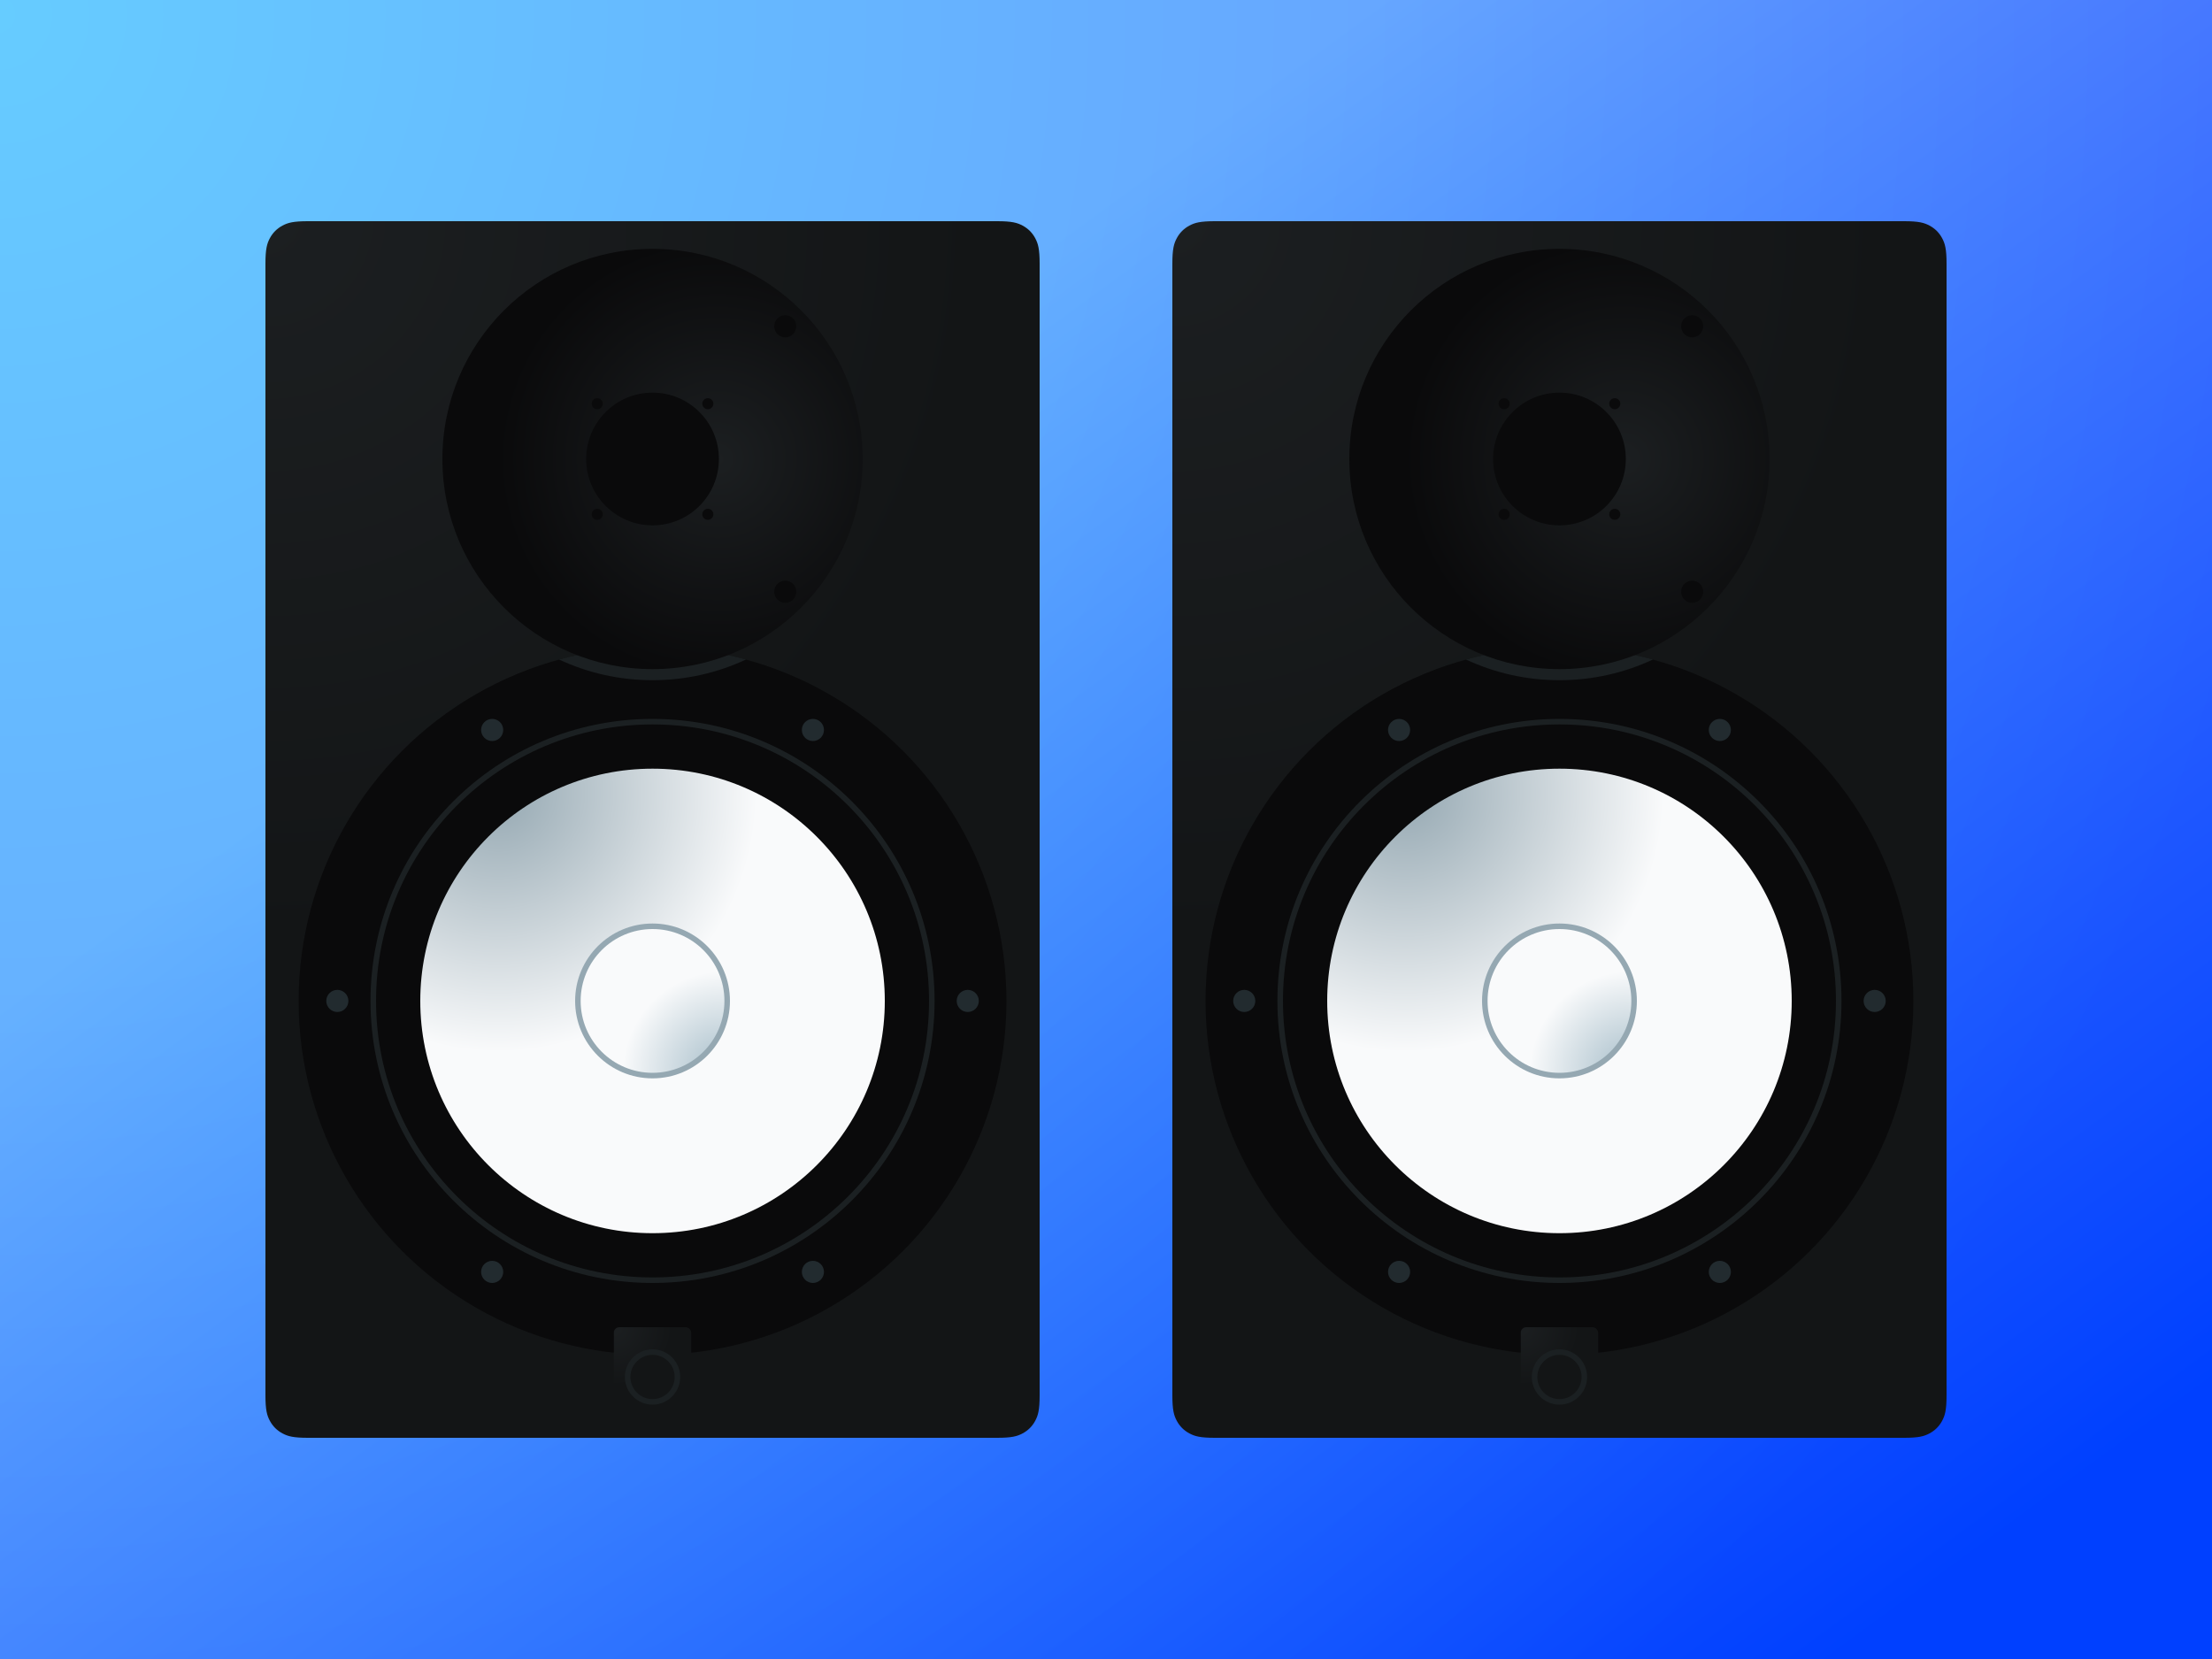 <svg xmlns="http://www.w3.org/2000/svg" width="400" height="300" viewBox="0 0 400 300"><rect x="0" y="0" width="400" height="300" fill="#808080" stroke="none"/><defs><radialGradient id="b" cx="0%" cy="0%" r="142.4%" fx="0%" fy="0%" gradientTransform="matrix(.702 .351 -.263 .936 0 0)"><stop offset="0%" stop-color="#0AF"/><stop offset="99.966%" stop-color="#002BFF"/></radialGradient><radialGradient id="c" cx="0%" cy="0%" r="93.131%" fx="0%" fy="0%" gradientTransform="scale(1 .636) rotate(57.529)"><stop offset="0%" stop-color="#1C1F21"/><stop offset="100%" stop-color="#131516"/></radialGradient><radialGradient id="d" cx="16.771%" cy="5.294%" r="55.702%" fx="16.771%" fy="5.294%"><stop offset="0%" stop-color="#95A8B2"/><stop offset="99.966%" stop-color="#F9FAFB"/></radialGradient><radialGradient id="e" cx="100%" cy="100%" r="70.711%" fx="100%" fy="100%"><stop offset="0%" stop-color="#A6BDC9"/><stop offset="100%" stop-color="#F9FAFB"/></radialGradient><radialGradient id="f" cx="0%" cy="0%" r="75.93%" fx="0%" fy="0%" gradientTransform="matrix(.658 .658 -.753 .576 0 0)"><stop offset="0%" stop-color="#1C1F21"/><stop offset="100%" stop-color="#131516"/></radialGradient><radialGradient id="g" cx="65.53%" cy="50%" r="52.356%" fx="65.53%" fy="50%"><stop offset="0%" stop-color="#1C1F21"/><stop offset="100%" stop-color="#0A0A0B"/></radialGradient><linearGradient id="a" x1="40.009%" x2="100%" y1="21.875%" y2="82.927%"><stop offset=".069%" stop-color="#CEF"/><stop offset="100%" stop-color="#05F"/></linearGradient></defs><g fill="none" fill-rule="evenodd"><rect width="400" height="300" fill="url(#a)"/><rect width="400" height="300" fill="url(#b)" opacity=".5"/><g transform="translate(212 40)"><path fill="url(#c)" d="M7.692,-3.10752092e-16 L132.308,3.10752092e-16 C134.983,-1.80555915e-16 135.953,0.278 136.931,0.801 C137.908,1.324 138.676,2.092 139.199,3.069 C139.722,4.047 140,5.017 140,7.692 L140,212.308 C140,214.983 139.722,215.953 139.199,216.931 C138.676,217.908 137.908,218.676 136.931,219.199 C135.953,219.722 134.983,220 132.308,220 L7.692,220 C5.017,220 4.047,219.722 3.069,219.199 C2.092,218.676 1.324,217.908 0.801,216.931 C0.278,215.953 1.2037061e-16,214.983 -2.07168062e-16,212.308 L2.07168062e-16,7.692 C-1.2037061e-16,5.017 0.278,4.047 0.801,3.069 C1.324,2.092 2.092,1.324 3.069,0.801 C4.047,0.278 5.017,1.80555915e-16 7.692,-3.10752092e-16 Z"/><circle cx="70" cy="141" r="64" fill="#0A0A0B"/><path fill="#1B2022" d="M70,77 C75.853,77 81.523,77.786 86.91,79.258 C81.774,81.66 76.043,83 70,83 C63.957,83 58.226,81.66 53.09,79.26 C58.477,77.786 64.147,77 70,77 Z"/><circle cx="70" cy="141" r="51" fill="#1B2022"/><circle cx="70" cy="141" r="50" fill="#0A0A0B"/><circle cx="70" cy="141" r="42" fill="url(#d)"/><circle cx="70" cy="141" r="14" fill="#95A8B2"/><circle cx="70" cy="141" r="13" fill="url(#e)"/><circle cx="99" cy="92" r="2" fill="#222B2F"/><circle cx="127" cy="141" r="2" fill="#222B2F"/><circle cx="13" cy="141" r="2" fill="#222B2F"/><circle cx="41" cy="92" r="2" fill="#222B2F"/><circle cx="99" cy="190" r="2" fill="#222B2F"/><circle cx="41" cy="190" r="2" fill="#222B2F"/><rect width="14" height="16" x="63" y="200" fill="url(#f)" rx="1"/><circle cx="70" cy="209" r="5" fill="#1B2022"/><circle cx="70" cy="209" r="4" fill="#131516"/><circle cx="70" cy="43" r="38" fill="url(#g)"/><circle cx="70" cy="43" r="12" fill="#0A0A0B"/><circle cx="46" cy="19" r="2" fill="#0A0A0B"/><circle cx="60" cy="33" r="1" fill="#0A0A0B"/><circle cx="80" cy="33" r="1" fill="#0A0A0B"/><circle cx="60" cy="53" r="1" fill="#0A0A0B"/><circle cx="80" cy="53" r="1" fill="#0A0A0B"/><circle cx="94" cy="19" r="2" fill="#0A0A0B"/><circle cx="46" cy="67" r="2" fill="#0A0A0B"/><circle cx="94" cy="67" r="2" fill="#0A0A0B"/></g><g transform="translate(48 40)"><path fill="url(#c)" d="M7.692,-3.10752092e-16 L132.308,3.10752092e-16 C134.983,-1.80555915e-16 135.953,0.278 136.931,0.801 C137.908,1.324 138.676,2.092 139.199,3.069 C139.722,4.047 140,5.017 140,7.692 L140,212.308 C140,214.983 139.722,215.953 139.199,216.931 C138.676,217.908 137.908,218.676 136.931,219.199 C135.953,219.722 134.983,220 132.308,220 L7.692,220 C5.017,220 4.047,219.722 3.069,219.199 C2.092,218.676 1.324,217.908 0.801,216.931 C0.278,215.953 1.2037061e-16,214.983 -2.07168062e-16,212.308 L2.07168062e-16,7.692 C-1.2037061e-16,5.017 0.278,4.047 0.801,3.069 C1.324,2.092 2.092,1.324 3.069,0.801 C4.047,0.278 5.017,1.80555915e-16 7.692,-3.10752092e-16 Z"/><circle cx="70" cy="141" r="64" fill="#0A0A0B"/><path fill="#1B2022" d="M70,77 C75.853,77 81.523,77.786 86.91,79.258 C81.774,81.66 76.043,83 70,83 C63.957,83 58.226,81.66 53.09,79.26 C58.477,77.786 64.147,77 70,77 Z"/><circle cx="70" cy="141" r="51" fill="#1B2022"/><circle cx="70" cy="141" r="50" fill="#0A0A0B"/><circle cx="70" cy="141" r="42" fill="url(#d)"/><circle cx="70" cy="141" r="14" fill="#95A8B2"/><circle cx="70" cy="141" r="13" fill="url(#e)"/><circle cx="99" cy="92" r="2" fill="#222B2F"/><circle cx="127" cy="141" r="2" fill="#222B2F"/><circle cx="13" cy="141" r="2" fill="#222B2F"/><circle cx="41" cy="92" r="2" fill="#222B2F"/><circle cx="99" cy="190" r="2" fill="#222B2F"/><circle cx="41" cy="190" r="2" fill="#222B2F"/><rect width="14" height="16" x="63" y="200" fill="url(#f)" rx="1"/><circle cx="70" cy="209" r="5" fill="#1B2022"/><circle cx="70" cy="209" r="4" fill="#131516"/><circle cx="70" cy="43" r="38" fill="url(#g)"/><circle cx="70" cy="43" r="12" fill="#0A0A0B"/><circle cx="46" cy="19" r="2" fill="#0A0A0B"/><circle cx="60" cy="33" r="1" fill="#0A0A0B"/><circle cx="80" cy="33" r="1" fill="#0A0A0B"/><circle cx="60" cy="53" r="1" fill="#0A0A0B"/><circle cx="80" cy="53" r="1" fill="#0A0A0B"/><circle cx="94" cy="19" r="2" fill="#0A0A0B"/><circle cx="46" cy="67" r="2" fill="#0A0A0B"/><circle cx="94" cy="67" r="2" fill="#0A0A0B"/></g></g></svg>